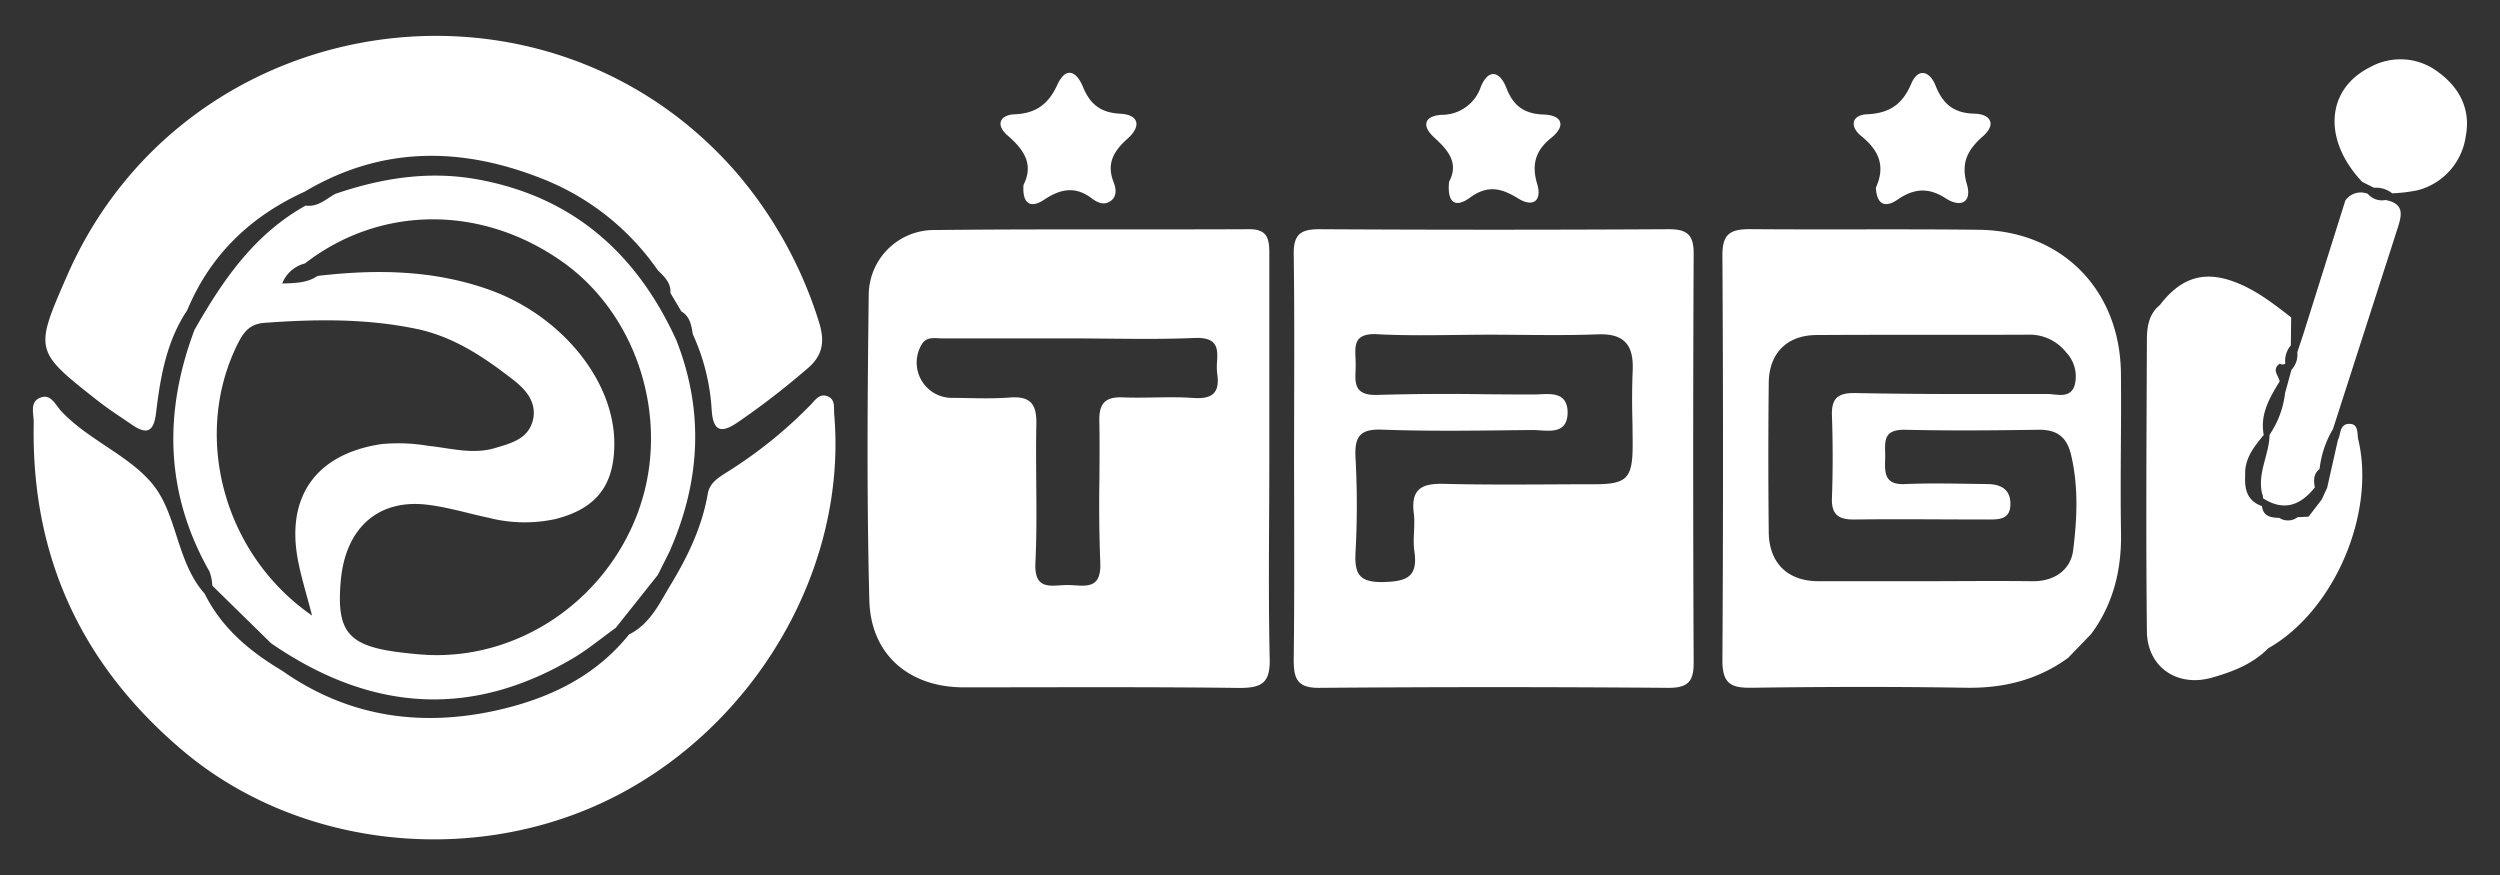 <svg xmlns="http://www.w3.org/2000/svg" width="80" height="28" fill="none"><rect width="100%" height="100%" fill="#333333" stroke="none"/><path fill="#fff" fill-rule="evenodd" d="M3.968 13.418c-.28-.188-.56-.376-.824-.583-2.05-1.608-2.048-1.612-.995-4.018C5.909.224 17.424-1.536 23.563 5.52a13.538 13.538 0 0 1 2.644 4.784c.188.602.141 1.06-.376 1.495a25.039 25.039 0 0 1-2.226 1.717c-.521.355-.779.295-.83-.377a6.746 6.746 0 0 0-.605-2.444l-.002-.013c-.045-.278-.089-.556-.365-.717l-.35-.59c.021-.307-.17-.496-.36-.685l-.046-.045a8.102 8.102 0 0 0-3.6-2.888c-2.62-1.062-5.198-1.108-7.697.376-1.736.79-3.022 2.023-3.761 3.799-.664.992-.858 2.134-.995 3.279-.075.632-.31.698-.777.376a41.753 41.753 0 0 0-.25-.169Zm36.65-5.307v6.582c0 .602-.003 1.204-.006 1.806v.005c-.008 1.524-.016 3.048.018 4.57.02.77-.239.94-.965.94-2.234-.028-4.463-.025-6.69-.021h-.004l-2.144.002c-1.726-.004-2.963-1.04-3.008-2.78-.085-3.253-.06-6.512-.02-9.767a2.09 2.09 0 0 1 2.124-2.087c1.988-.022 3.975-.021 5.962-.02 1.363 0 2.726 0 4.089-.006.588-.004.645.312.645.776Zm-3.687 4.608c.42-.007.838-.014 1.256.016.642.045.852-.193.762-.791a1.873 1.873 0 0 1-.003-.367c.021-.402.043-.795-.723-.762-.938.04-1.876.03-2.815.021-.407-.004-.815-.008-1.222-.008h-4.038c-.04 0-.081-.002-.123-.004-.202-.01-.412-.022-.54.215a1.129 1.129 0 0 0 .953 1.693c.18 0 .36.003.54.007.449.008.896.016 1.34-.019.681-.052.862.235.845.875-.013.61-.008 1.222-.003 1.833.007.86.015 1.72-.027 2.578-.038.779.365.753.788.725.084-.005.168-.011.25-.01.074 0 .15.005.225.01.431.028.85.055.813-.732a47.566 47.566 0 0 1-.028-2.639c.005-.625.01-1.25-.002-1.874-.015-.568.178-.794.752-.77.333.014.667.008 1 .003Zm5.277-5.384c3.727.021 7.453.021 11.179 0 .607-.004.818.18.81.805-.02 4.352-.02 8.705 0 13.057.004.61-.18.814-.803.814-3.725-.03-7.451-.03-11.177 0-.707.006-.818-.291-.818-.9.02-1.582.016-3.17.014-4.756v-.011l-.003-1.715.003-1.788V12.831c.004-1.56.008-3.123-.014-4.684-.01-.624.196-.812.809-.812Zm10.029 6.114a23.28 23.28 0 0 1 .008-1.566c.042-.825-.246-1.22-1.128-1.184-.81.031-1.62.024-2.432.017-.348-.003-.696-.006-1.043-.006-.36 0-.722.005-1.082.009h-.001c-.832.01-1.662.02-2.49-.024-.73-.039-.712.345-.693.76a4.116 4.116 0 0 1 .002.398c-.017.422-.033.81.706.784a77.05 77.05 0 0 1 3.46-.021h.001c.506.004 1.012.008 1.519.008.066 0 .137-.003.21-.007.41-.02.864-.041.89.55.008.664-.464.632-.888.604-.083-.005-.165-.01-.24-.01-.206.001-.412.004-.617.006h-.001c-1.39.016-2.785.033-4.174-.018-.737-.032-.904.227-.867.908a27.703 27.703 0 0 1 0 3.009c-.037.697.111.978.903.959.758-.019 1.096-.179.98-.984-.03-.204-.021-.414-.012-.624.009-.2.018-.4-.007-.594-.098-.779.257-.96.97-.94 1.135.029 2.272.023 3.41.018.46-.003.92-.005 1.381-.005 1.055 0 1.243-.175 1.243-1.264 0-.26-.004-.522-.008-.783Zm-25.755-.768c-.22-.085-.35.061-.476.202-.022.025-.044.05-.066.072a14.413 14.413 0 0 1-2.696 2.166l-.03.019c-.253.163-.512.329-.566.664-.189 1.09-.664 2.055-1.234 2.986l-.105.18c-.301.523-.603 1.046-1.181 1.334-1.102 1.373-2.61 2.068-4.269 2.435-2.444.534-4.754.188-6.835-1.279C7.994 20.847 7.098 20.1 6.55 19c-.474-.533-.69-1.202-.903-1.857-.183-.566-.362-1.12-.7-1.568-.396-.523-.972-.908-1.559-1.3-.498-.332-1.004-.67-1.413-1.102-.049-.048-.094-.11-.14-.172-.133-.178-.272-.365-.509-.288-.31.095-.284.363-.259.613.007.072.014.142.013.207-.09 4.281 1.536 7.779 4.821 10.53 3.74 3.123 9.414 3.697 13.855 1.386 4.513-2.353 7.355-7.334 6.939-12.187-.004-.046-.004-.092-.005-.139-.001-.182-.003-.363-.21-.442Zm41.388-.728c-.026-2.674-1.88-4.566-4.543-4.6-1.326-.016-2.652-.014-3.978-.013-1.119.001-2.237.002-3.356-.007-.636 0-.88.163-.876.842.026 4.321.026 8.643 0 12.964 0 .752.288.878.94.869 2.285-.032 4.571-.038 6.858 0 1.203.018 2.29-.249 3.264-.956l.741-.767c.715-.972.976-2.068.952-3.26-.014-.908-.01-1.816-.004-2.724v-.002c.005-.782.01-1.564.002-2.346Zm-1.529 5.656c-.075.615-.59.997-1.296.99-.772-.01-1.544-.007-2.316-.004-.386.002-.773.003-1.159.003h-3.384c-.982 0-1.574-.583-1.586-1.562a218.467 218.467 0 0 1 0-4.79c.01-.94.583-1.52 1.524-1.525 1.203-.008 2.407-.007 3.61-.007 1.053 0 2.106.001 3.16-.004a1.483 1.483 0 0 1 1.221.564 1.114 1.114 0 0 1 .275 1.05c-.11.356-.405.326-.677.298a1.99 1.99 0 0 0-.21-.015l-1.156.001c-1.65.002-3.298.004-4.947-.03-.564-.014-.799.14-.778.725.03.874.032 1.753 0 2.633-.02.554.23.695.733.688.94-.013 1.88-.008 2.82-.004.47.002.938.004 1.406.004h.043c.338 0 .698.002.709-.472.011-.495-.305-.656-.732-.662l-.584-.008c-.682-.01-1.365-.021-2.048.008-.665.034-.656-.355-.645-.783l.002-.067c0-.063 0-.125-.002-.186-.008-.38-.014-.702.61-.702 1.44.034 2.88.021 4.326 0 .564 0 .87.232 1.006.77.252 1.034.201 2.074.075 3.087ZM10.731 6.203c1.467-.5 2.964-.743 4.513-.469 3.082.546 5.132 2.377 6.398 5.15.9 2.285.767 4.536-.215 6.76l-.376.753-1.346 1.693c-.144.103-.285.21-.426.316-.307.232-.613.463-.941.658-3.323 1.965-6.542 1.671-9.664-.48l-1.88-1.843a1.493 1.493 0 0 0-.09-.451c-1.42-2.501-1.477-5.085-.48-7.734C7.12 8.98 8.13 7.498 9.78 6.579c.297.042.522-.104.746-.25.068-.044.136-.088.205-.126Zm-.915 12.862c-.11-.4-.209-.76-.279-1.125-.397-2.057.587-3.417 2.668-3.729a5.728 5.728 0 0 1 1.495.055c.178.018.355.045.532.072.532.08 1.064.161 1.608 0l.064-.02c.5-.147 1.005-.295 1.15-.876.13-.568-.224-.97-.621-1.28-.956-.745-1.954-1.418-3.191-1.655-1.586-.318-3.17-.293-4.77-.177-.445.032-.648.252-.836.615-1.504 2.935-.519 6.768 2.35 8.753-.058-.225-.115-.434-.17-.633Zm3.82 1.89c2.98.156 5.771-1.75 6.808-4.64h-.002c1.011-2.83.002-6.171-2.392-7.9-2.595-1.865-5.86-1.865-8.293.016a1.051 1.051 0 0 0-.726.641h.008c.444-.013.805-.024 1.12-.242 1.853-.217 3.684-.198 5.47.432 2.316.816 4.029 2.902 4.029 4.929.002 1.353-.589 2.092-1.892 2.42a4.655 4.655 0 0 1-2.138-.044c-.219-.046-.437-.1-.655-.153-.452-.11-.903-.221-1.363-.27-1.536-.158-2.56.775-2.706 2.445-.146 1.67.248 2.11 2.078 2.307.218.025.436.047.655.058ZM76.335 6.4a.59.59 0 0 1-.565-.197.6.6 0 0 0-.72.216l-1.348 4.287-.188.564a.712.712 0 0 1-.188.565l-.203.74c-.056.48-.226.938-.497 1.337-.004.26-.07.51-.137.762-.097.363-.193.728-.103 1.119a.272.272 0 0 1 .028.15c.666.43 1.202.23 1.66-.344-.037-.22-.05-.434.153-.592a3.16 3.16 0 0 1 .428-1.277l2.044-6.35.017-.052c.132-.417.256-.807-.381-.928Zm.629-4.497c.392.03.768.176 1.078.418.675.5 1.023 1.189.863 2.03a2.082 2.082 0 0 1-1.525 1.733c-.273.058-.55.092-.83.102a.824.824 0 0 0-.582-.177l-.376-.188c-1.262-1.33-1.17-2.956.242-3.667.344-.193.737-.28 1.13-.25ZM32.24 4.332c.518.449.85.917.513 1.583-.047.588.209.775.658.476.528-.352 1.004-.442 1.529-.04.188.137.397.231.605.077.209-.154.168-.404.089-.603-.235-.598.011-1 .45-1.39.437-.39.375-.765-.244-.797-.618-.032-.955-.301-1.184-.854-.188-.468-.532-.703-.824-.066-.276.606-.675.91-1.36.94-.462.012-.63.33-.233.674Zm27.788 1.675c.324-.716.076-1.213-.472-1.657-.385-.317-.29-.673.192-.693.717-.034 1.13-.316 1.41-.975.23-.54.602-.393.78.057.234.594.588.884 1.25.899.502.011.709.334.268.72-.487.429-.718.846-.517 1.532.172.578-.188.773-.68.454-.542-.35-1.008-.32-1.531.04-.444.308-.677.11-.7-.377ZM45.895 4.4c.444.403.797.816.476 1.414-.066.638.171.877.679.503.564-.409 1.006-.292 1.53.033.484.3.766.066.613-.45-.188-.627-.065-1.075.44-1.483.506-.408.337-.737-.244-.752-.622-.024-.965-.282-1.183-.848-.203-.526-.564-.643-.816-.049a1.317 1.317 0 0 1-1.262.907c-.53.03-.658.338-.233.725Zm28.98 9.489c.036-.152.072-.304.268-.324.272-.023.288.179.303.36.003.037.006.073.011.107.583 2.386-.765 5.52-2.871 6.711-.5.508-1.141.752-1.798.94-1.105.318-2.072-.325-2.087-1.474-.03-2.74-.017-5.482-.005-8.223l.005-1.134c.002-.397.064-.81.417-1.093.651-.855 1.379-1.096 2.319-.763.705.247 1.283.697 1.862 1.147l.018.015-.01.893a.773.773 0 0 0-.178.587.177.177 0 0 1-.178 0c-.193.137-.127.274-.061.41.025.052.05.103.06.154-.323.527-.637 1.057-.51 1.717-.315.382-.625.763-.593 1.303-.028.444.07.809.536.974.043.339.291.367.553.376a.512.512 0 0 0 .588-.022l.35-.017.42-.546.174-.376.346-1.534a.803.803 0 0 0 .061-.188Z" clip-rule="evenodd"/></svg>